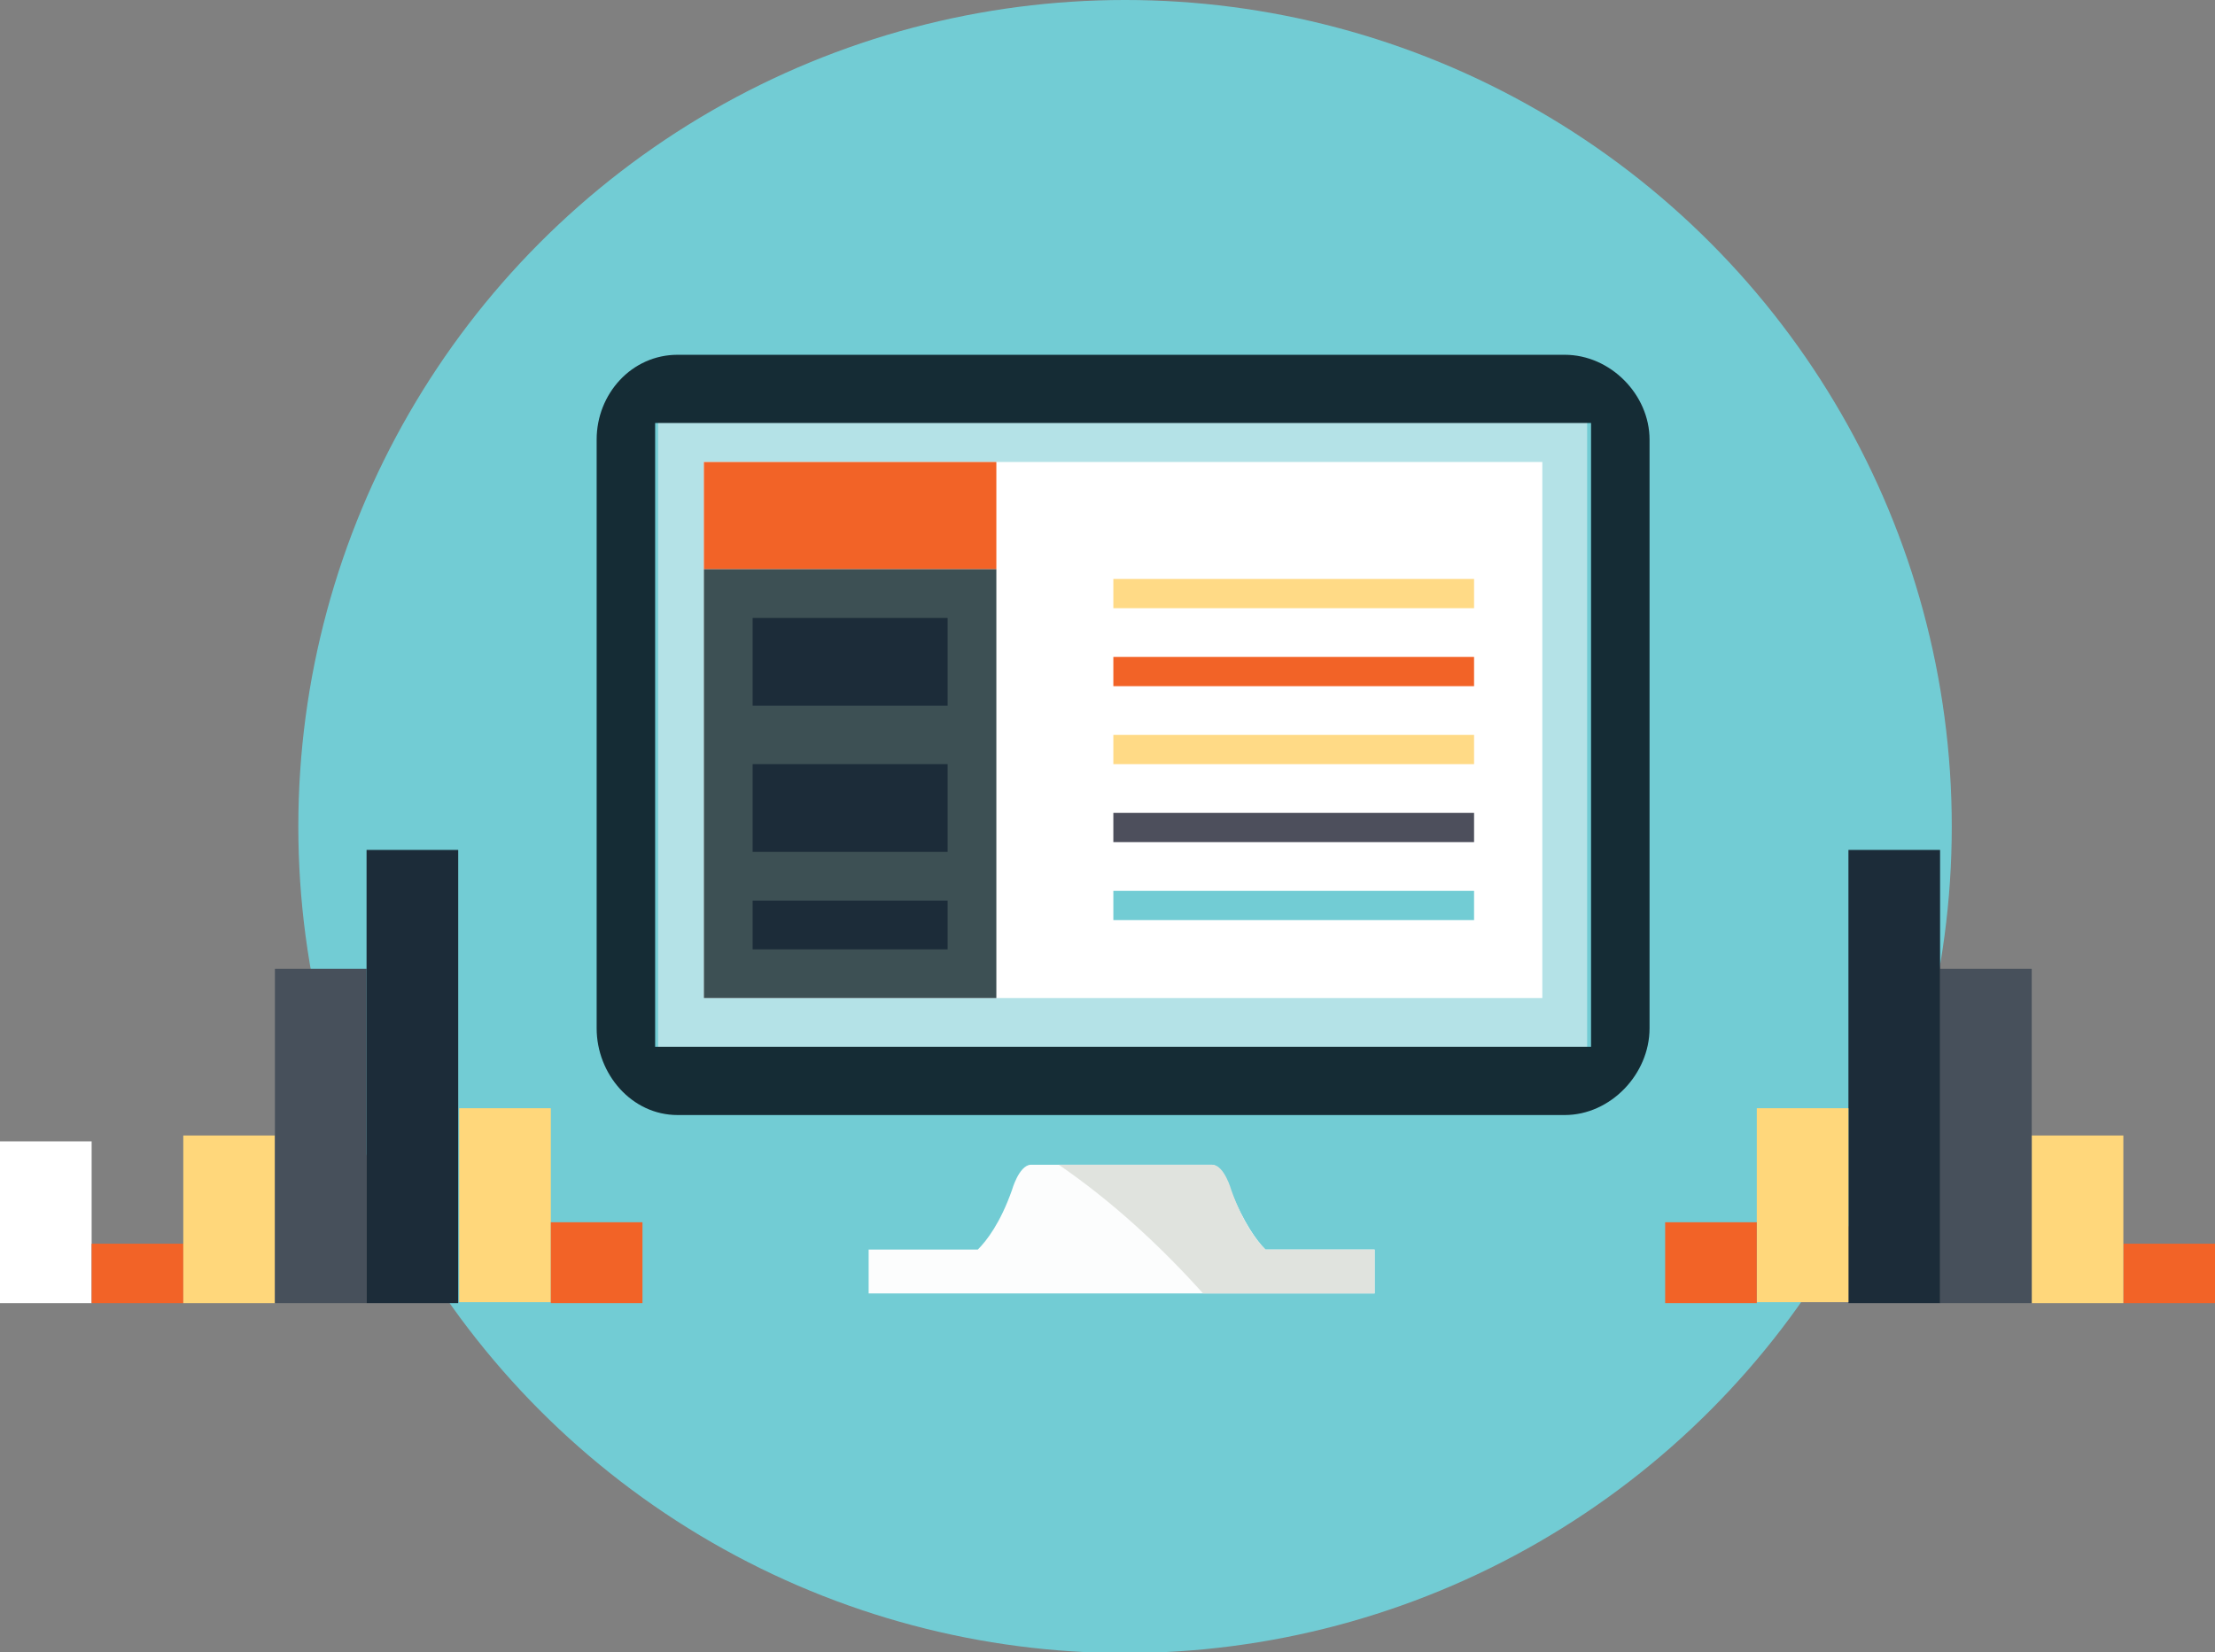 <?xml version="1.0" encoding="utf-8"?>
<!-- Generator: Adobe Illustrator 21.0.0, SVG Export Plug-In . SVG Version: 6.00 Build 0)  -->
<svg version="1.1" id="Слой_1" xmlns="http://www.w3.org/2000/svg" xmlns:xlink="http://www.w3.org/1999/xlink" x="0px" y="0px"
	 viewBox="0 0 227.2 169.5" style="enable-background:new 0 0 227.2 169.5;" xml:space="preserve">
<rect x="0" y="0" width="227.2" height="169.5" fill="#808080" stroke="none"/>
<style type="text/css">
	.st0{fill:#72CCD4;}
	.st1{fill:#B4E2E7;}
	.st2{fill:#FFFFFF;}
	.st3{fill:#152C35;}
	.st4{fill:#FCFDFD;}
	.st5{fill:#E0E3DE;}
	.st6{fill:#F26327;}
	.st7{fill:#3D5054;}
	.st8{fill:#1C2C39;}
	.st9{fill:#FFDA86;}
	.st10{fill:#4D4F5C;}
	.st11{fill:#FFD77B;}
	.st12{fill:#47505B;}
</style>
<g>
	<circle class="st0" cx="115.4" cy="84.8" r="84.8"/>
	<g>
		<g>
			<rect x="67.5" y="43.3" class="st1" width="95.3" height="67.1"/>
			<rect x="72.2" y="47.4" class="st2" width="86" height="55"/>
			<path class="st3" d="M160.5,36.4h-91c-4.7,0-8.3,4-8.3,8.7v60.4c0,4.7,3.6,8.9,8.3,8.9h91c4.7,0,8.7-4.2,8.7-8.9V45.1
				C169.2,40.5,165.2,36.4,160.5,36.4z M163.2,107.4h-96v-64h96V107.4z"/>
			<g>
				<path class="st4" d="M129.8,128.2H141v4.5H89.1v-4.5h11.2c0.9-0.9,2.3-2.7,3.5-6.1c0,0,0.7-2.5,1.9-2.6c0.6,0,5,0,9.3,0
					c4.3,0,8.7,0,9.3,0c1.3,0.1,1.9,2.6,1.9,2.6C127.6,125.5,128.9,127.3,129.8,128.2z"/>
				<path class="st5" d="M129.8,128.2c-0.9-0.9-2.3-2.7-3.5-6.1c0,0-0.7-2.5-1.9-2.6c-0.6,0-5,0-9.3,0c-2.3,0-4.7,0-6.5,0
					c5.4,3.7,10.4,8.3,14.8,13.2H141v-4.5H129.8z"/>
			</g>
		</g>
		<g>
			<rect x="72.2" y="47.4" class="st6" width="30" height="11"/>
			<rect x="72.2" y="58.4" class="st7" width="30" height="44"/>
			<rect x="77.2" y="63.4" class="st8" width="20" height="9"/>
			<rect x="77.2" y="78.4" class="st8" width="20" height="9"/>
			<rect x="77.2" y="92.4" class="st8" width="20" height="5"/>
			<rect x="114.2" y="59.4" class="st9" width="37" height="3"/>
			<rect x="114.2" y="67.4" class="st6" width="37" height="3"/>
			<rect x="114.2" y="75.4" class="st9" width="37" height="3"/>
			<rect x="114.2" y="83.4" class="st10" width="37" height="3"/>
			<rect x="114.2" y="91.4" class="st0" width="37" height="3"/>
		</g>
	</g>
	<g>
		<rect x="0" y="117.1" class="st2" width="9.4" height="16.6"/>
		<rect x="9.4" y="127.6" class="st6" width="9.4" height="6.1"/>
		<rect x="18.8" y="116.5" class="st11" width="9.4" height="17.2"/>
		<rect x="28.2" y="99.4" class="st12" width="9.4" height="34.3"/>
		<rect x="37.6" y="87.2" class="st8" width="9.4" height="46.5"/>
		<rect x="47.1" y="113.7" class="st11" width="9.4" height="19.9"/>
		<rect x="56.5" y="125.4" class="st6" width="9.4" height="8.3"/>
	</g>
	<g>
		<rect x="227.2" y="117.1" class="st2" width="9.4" height="16.6"/>
		<rect x="217.8" y="127.6" class="st6" width="9.4" height="6.1"/>
		<rect x="208.4" y="116.5" class="st11" width="9.4" height="17.2"/>
		<rect x="199" y="99.4" class="st12" width="9.4" height="34.3"/>
		<rect x="189.6" y="87.2" class="st8" width="9.4" height="46.5"/>
		<rect x="180.2" y="113.7" class="st11" width="9.4" height="19.9"/>
		<rect x="170.8" y="125.4" class="st6" width="9.4" height="8.3"/>
	</g>
</g>
</svg>

